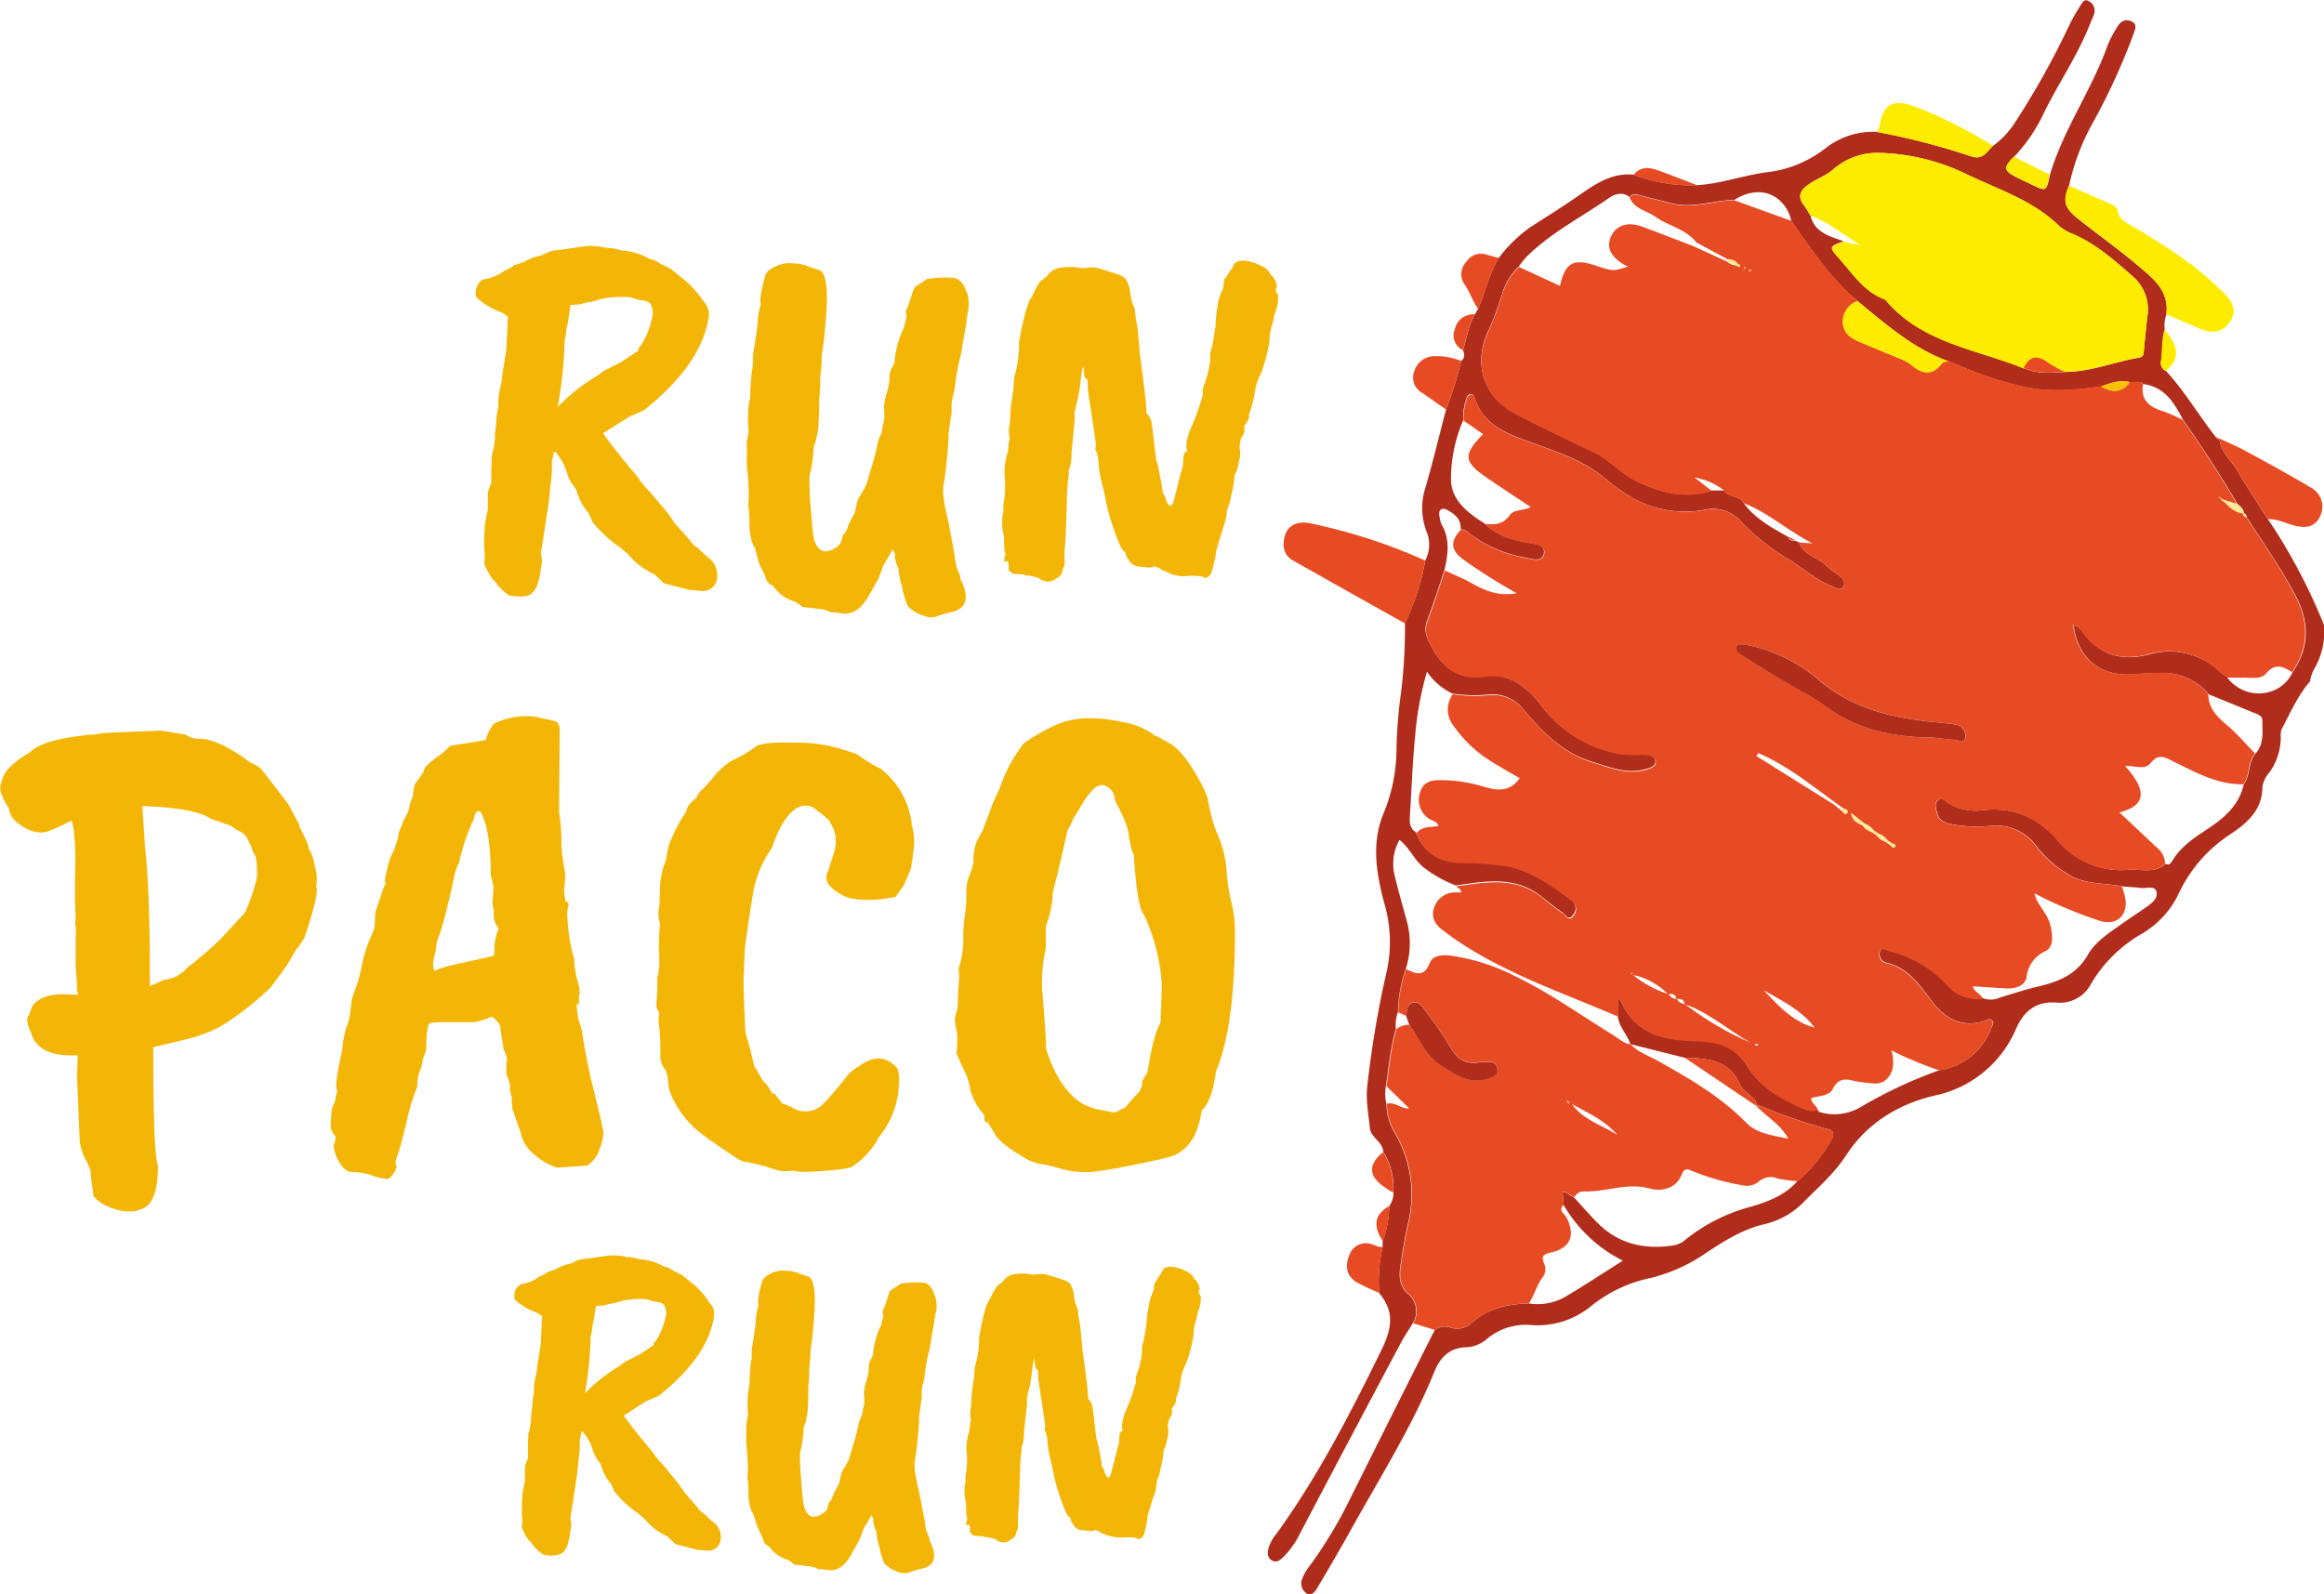<svg xmlns="http://www.w3.org/2000/svg" viewBox="0 0 410.36 281.58"><defs><style>.cls-1{fill:#f4b606;}.cls-2{fill:#b12d1b;}.cls-3{fill:#e74b24;}.cls-4{fill:#feec00;}.cls-5{fill:#f7c103;}.cls-6{fill:#fee996;}</style></defs><title>logo</title><g id="Capa_2" data-name="Capa 2"><g id="Capa_1-2" data-name="Capa 1"><path class="cls-1" d="M27.06,184.93q0,19.19.84,20.87,0,6-2.28,7.43-2.52,1.44-6.23,0a7,7,0,0,1-2.88-2L16,207.36c.16-.17-.08-.92-.72-2.28a9.58,9.58,0,0,1-1.2-3.48l-.48-11.39.12-3.84q-7.08.36-8.27-4.07-1.08-2.28-.36-3l.6-1.56q1.42-2.16,5.63-2.16l2.52.12a3.19,3.19,0,0,1-.24-1.68l-.24-3.36v-5.39a8.33,8.33,0,0,0-.12-2.4l.12-.72-.12-3v-3.47q.24-8.28-.6-10.79a34.92,34.92,0,0,1-4.08,1.91Q6,147.64,3,145.24a3.89,3.89,0,0,1-1.44-2.51,11.65,11.65,0,0,1-1.44-2.88,3.09,3.09,0,0,1,.24-2q.36-2.28,4.92-5,2-2,8.63-2.87a10.54,10.54,0,0,0,1.56-.24h1.08a21.48,21.48,0,0,1,3.11-.36l8.64-.36,4.55.72a3.28,3.28,0,0,0,2.28.72q3.48,0,9.23,4.31a4.4,4.4,0,0,1,2.28,1.68L51,142.13c1,2,1.68,3.2,1.92,3.59-.16,0-.08.29.24.84q1.56,3,1.32,3.36.6.48,1.14,3.12a7.63,7.63,0,0,1,.18,3.6c.48.48-.21,3.43-2,8.87a15.86,15.86,0,0,1-1.56,2.28l-1.68,2.87-2.76,3.72a56.08,56.08,0,0,1-7.07,5.76,20.2,20.2,0,0,1-5.28,2.64,3.61,3.61,0,0,1-.6.23Q32.33,183.73,27.06,184.93Zm1.8-11.87a6.15,6.15,0,0,0,4.19-2.16A72.58,72.58,0,0,0,38.81,166l4.08-4.44q.36-.12,1.26-2.58a29,29,0,0,0,1.25-4.25c0-2.4-.2-3.72-.59-4a24.36,24.36,0,0,0-1.32-3l-.6-.6a12,12,0,0,1-2.16-1.32l-3.48-1.19q-2.4-1.68-9.83-2.16l-2.28-.12.48,7.43q.72,6.24.84,18.83v5.51A17.84,17.84,0,0,0,28.86,173.06Z"/><path class="cls-1" d="M99.6,157.36l.24,1.79a.67.67,0,0,1,.48,1,5.24,5.24,0,0,0-.12,2,32.06,32.06,0,0,0,1.2,7.32,16,16,0,0,0,.54,3.65,8.06,8.06,0,0,1,.42,2.34,2,2,0,0,0-.12,1v1.2q-.72-1.56-.12,2.4a10.56,10.56,0,0,1,.78,3c.2,1.37.66,3.76,1.37,7.2q2.28,9,2.28,9.89a9.72,9.72,0,0,1-.72,2.88,5.13,5.13,0,0,1-2.16,2.82l-5.39.36a12.42,12.42,0,0,1-4.44-2.76,6.51,6.51,0,0,1-1.91-3.48l-1.44-4.08a14.12,14.12,0,0,1-.12-2.15,6,6,0,0,1-.36-1.56q.24-.6-.6-2.4v-2.16q.36-.6-.48-2.28l-.6-3.83q.24-.48-1.44-2a12,12,0,0,1-3.12,1H79.93c-1.52,0-2.8,0-3.83.12-.56,0-.84,1.6-.84,4.79q-.12.36-.6,1.68a6.48,6.48,0,0,1-.48,1.92,6.74,6.74,0,0,0-.48,2.22,2.4,2.4,0,0,1-.24,1.26,34.32,34.32,0,0,0-1.68,5.69q-1.08,4.5-1.62,5.94T70,205.8q.12.36-.36,1.2a3.25,3.25,0,0,1-1.08,1.19,8,8,0,0,1-2.87-.6A10.37,10.37,0,0,0,62,207c-1-.17-2-1.2-2.76-3.12q-.24-.84-.36-1.44a4.76,4.76,0,0,0,.36-1.8,2.64,2.64,0,0,1-.84-2.28l.12-1.68a3.75,3.75,0,0,1,.6-2,7,7,0,0,1,.48-2q-.72-.48.84-7.32a17.05,17.05,0,0,1,1.08-4.91A16.85,16.85,0,0,0,62,177.5a6.81,6.81,0,0,1,.24-1.38,6.23,6.23,0,0,0,.24-.78,23.72,23.72,0,0,0,1.44-5,25.81,25.81,0,0,1,1.92-5.69,5.17,5.17,0,0,0,.36-2.16,5.91,5.91,0,0,1,.36-2.28,17.15,17.15,0,0,0,.65-1.92,12.71,12.71,0,0,1,.9-2.27q-.36-.36.24-2.4a11,11,0,0,1,1-3.06,14.75,14.75,0,0,0,1-3,2.37,2.37,0,0,1,.24-1,5.33,5.33,0,0,0,.42-1,8.73,8.73,0,0,1,.72-1.55,3.81,3.81,0,0,0,.54-1.44,8.59,8.59,0,0,1,.66-2,8.59,8.59,0,0,1,.36-2.16,18.3,18.3,0,0,0,1.56-2.28q0-.72,2.1-2.28a17.93,17.93,0,0,0,2.58-2.15l6.23-1a7.76,7.76,0,0,1,1.44-2.88,12.53,12.53,0,0,1,7.55-1.2,2.7,2.7,0,0,1,.54.12q.42.12,1.08.24t1.56.36q.9.24.9,1.68l-.12,14.27a35.58,35.58,0,0,1,.42,5,30.29,30.29,0,0,0,.66,5.82A22.6,22.6,0,0,1,99.6,157.36Zm-12.47-.84-.48-2q0-8-1.8-11.15a.92.92,0,0,0-.36-.12q-.6,0-.84,1.44A37.53,37.53,0,0,0,81,152.56q-.48.48-1.08,3.6-1.79,8-2.75,10l-.24,1.8c-.56,1.84-.6,3-.12,3.59,0-.31,1.68-.84,5-1.55s5.12-1.12,5.28-1.2.22-.48.18-1.2a10.64,10.64,0,0,1,.66-3.36q.24-.12-.3-.9a3.89,3.89,0,0,1-.42-2.46,6.75,6.75,0,0,1-.24-2C87.09,157.92,87.13,157.16,87.13,156.52Z"/><path class="cls-1" d="M133.65,131.7q1.68-.72,6.95-.54a26.73,26.73,0,0,1,7.56,1l3,.95q3.71,2.52,4.19,2.52A14.39,14.39,0,0,1,161,145.72a10,10,0,0,1,.24,4.8,21.07,21.07,0,0,1-.48,3.12l-1.2,2.76-1.44,2q-.72.12-.84.12a19.07,19.07,0,0,1-6.83.18,7.81,7.81,0,0,1-4.2-2.57,3,3,0,0,1-.36-1.32,4.28,4.28,0,0,1,.36-1.08l.6-1.92q1.56-3.84-.24-6.47c0-.25-.4-.68-1.2-1.32s-1.42-1.12-1.86-1.44a3.07,3.07,0,0,0-2.34-.12q-2.87,1.2-4.91,7.31a19.06,19.06,0,0,0-3.36,8.15q-1.44,9-1.44,10.2l-.12,2.63v1.08c-.16.17-.08,3.64.24,10.44a15.05,15.05,0,0,0,.48,1.67q.36,1.32,1.08,4.32l1.56,2.64a6.09,6.09,0,0,1,1.56,2.16q.6,0,1,.84c.56.56.8.88.72.95a9.33,9.33,0,0,1,1.8.72,4.38,4.38,0,0,0,5.63-.72c.56-.55,1.26-1.33,2.1-2.33s1.48-1.8,1.92-2.4a6.83,6.83,0,0,1,2.1-1.74q3.94-3,6.83.24.6,1,.18,4.62a15.79,15.79,0,0,1-3.42,7.61,9.39,9.39,0,0,1-1.56,2.34,12.66,12.66,0,0,1-2.75,2.58c-.17.55-3.2,1-9.12,1.2a16.75,16.75,0,0,1-1.91-.24,6.53,6.53,0,0,1-3.54-.36,20.29,20.29,0,0,0-2.46-.72l-1.56-.36a3.6,3.6,0,0,1-1.92-.6c-.64-.4-1.7-1.1-3.17-2.1s-2.62-1.82-3.42-2.46a16.81,16.81,0,0,1-5.16-6.59,5.68,5.68,0,0,1-.6-2.34,6.35,6.35,0,0,0-.48-2.22,4.11,4.11,0,0,1-.9-3.12,37.91,37.91,0,0,0-.3-5.27,5.51,5.51,0,0,1,.13-1.68,2.58,2.58,0,0,1-.49-2.1c.08-1,.13-2.38.13-4.14a13.69,13.69,0,0,0,.29-4.25,38.83,38.83,0,0,1,.18-5.34,5.48,5.48,0,0,1-.11-3.12l.11-3.59a14.47,14.47,0,0,1,1.08-4.56,21.5,21.5,0,0,1,.48-2.58,29.33,29.33,0,0,1,3.12-6q0-1,1.8-2.4,0-.48,1-1.44t2.16-2.4a10.7,10.7,0,0,1,3.71-3A22.42,22.42,0,0,0,133.65,131.7Z"/><path class="cls-1" d="M182.87,129.9a32.93,32.93,0,0,1,4.26-2.16q5-1.92,13.06.24a12.82,12.82,0,0,1,3.84,2,1.17,1.17,0,0,1,.6.24q1.32.72,1.8,1c1.36.72,2.82,2.35,4.38,4.91s2.4,4.34,2.52,5.34a31.39,31.39,0,0,0,1.37,5.21,20.45,20.45,0,0,1,1.86,6.66,32,32,0,0,0,.84,5.87,21.2,21.2,0,0,1,.66,5.46q0,16.67-3.36,24.58-.72,5.4-2.51,6.83-.84,6-4.56,7.8-.36.36-4.92,1.32c-4.63,1-7.85,1.53-9.65,1.74a15.66,15.66,0,0,1-5.75-.54,28.13,28.13,0,0,0-3.9-.9,8.52,8.52,0,0,1-2.88-1.26c-2.8-1.68-4.43-3-4.91-4.08l-1.2-1.92c-.8.13-.6-1.32-.6-1.32a10.86,10.86,0,0,1-2.52-4.55,10.33,10.33,0,0,0-1.2-3.6q-.72-1.56-1.2-2.76a24.88,24.88,0,0,0,.12-3l-.12-1.19a4.71,4.71,0,0,1,.12-3.48,13.7,13.7,0,0,0,.12-1.92q0-1.08.24-3.84l-.12-1.56a15.6,15.6,0,0,0,.84-4.85,21.84,21.84,0,0,1,.24-4.26,26.94,26.94,0,0,0,.3-4.26,6.88,6.88,0,0,1,.42-2.75q.48-1.26.6-1.62a2.75,2.75,0,0,1,.24-.84,8.56,8.56,0,0,1,1.56-5.64c1-2.63,1.6-4.15,1.68-4.55l1.56-3.48a24.59,24.59,0,0,1,3.59-6.83Q180.41,131.34,182.87,129.9ZM184,174.5c.48,5.76.72,9.35.72,10.79q2.16,6.72,6,9.36a10.92,10.92,0,0,0,2.76,1.19l3.12.6a1.63,1.63,0,0,0,1.2-.48,2.28,2.28,0,0,0,1.2-.72,17.88,17.88,0,0,1,1.68-1.91c.55-.56.75-.84.59-.84a1.84,1.84,0,0,0,.36-1.56,9.36,9.36,0,0,0,1-1.68c.72-4.48,1.48-7.35,2.28-8.63q.24-6.12.24-6.72A34.53,34.53,0,0,0,202,161.55c-.8-.8-1.39-4.31-1.8-10.55a11.36,11.36,0,0,1-.83-3.18,10.34,10.34,0,0,0-.9-3.17,24.6,24.6,0,0,0-1.14-2.4,5.26,5.26,0,0,1-.48-1,2.66,2.66,0,0,0-1.8-2.52q-1.8-.72-4.56,4.32l-1,1.56a8.43,8.43,0,0,1-1,2c0,.16-.35,1.66-1,4.5s-1.14,4.74-1.38,5.7a4.89,4.89,0,0,0-.24,1.91,23.16,23.16,0,0,1-1.2,4.92v2.76a8.67,8.67,0,0,1-.3,2.46A30.68,30.68,0,0,0,184,174.5Z"/><path class="cls-1" d="M117.9,271.37a11.5,11.5,0,0,1-3.36-2.32,13.24,13.24,0,0,0-2.08-1.93,18.42,18.42,0,0,1-4-3.76,13.56,13.56,0,0,0-.56-1.28,8.56,8.56,0,0,1-1.84-3.52,1.51,1.51,0,0,1-.24-.32l-.52-.76a7,7,0,0,1-.76-1.8,9,9,0,0,0-1.61-2.8h-.31a5.27,5.27,0,0,1-.25,1.36v1.6l-.48,4.64-1.19,7.76a3.67,3.67,0,0,1,0,2.17,9,9,0,0,1-.41,2.08,3,3,0,0,1-1.2,1.92,5.4,5.4,0,0,1-3.12.16,7.14,7.14,0,0,1-2.24-2.24c-.37-.16-.91-1-1.6-2.56a7.8,7.8,0,0,0,.08-1.81,4.55,4.55,0,0,1-.08-.92,2.1,2.1,0,0,1,.08-.72c-.11.11-.11-.42,0-1.6v-.56a25.17,25.17,0,0,1,.48-2.56c0-1.12,0-1.9,0-2.36a4.49,4.49,0,0,1,.52-1.64v-2.16l.08-2.16a10.64,10.64,0,0,0,.48-3.36A15.61,15.61,0,0,0,94,248a12.56,12.56,0,0,1,.28-2,11.25,11.25,0,0,1,.24-2.68,11.85,11.85,0,0,0,.28-1.28q0-.36.12-1.17l.56-3.44.24-5-1-.64a11.11,11.11,0,0,1-3.6-2.08c-.27-.16-.36-.57-.28-1.24A2.25,2.25,0,0,1,92,226.79a7.09,7.09,0,0,0,3.28-1.36,5.15,5.15,0,0,0,1.44-.8l1.44-.48a8.75,8.75,0,0,1,2-.88,3.39,3.39,0,0,0,1.28-.44,4.89,4.89,0,0,1,1.85-.52c.53-.06,1.61-.2,3.24-.44a9.89,9.89,0,0,1,4.12.12,7,7,0,0,1,2.24.4,9.41,9.41,0,0,1,4.32,1.28,3.27,3.27,0,0,1,1.6.72l1.52.72,2,1.6a14.63,14.63,0,0,1,3,3.44,2.71,2.71,0,0,1,.72,2.48q-1.11,7-9.68,13.85l-2.32,1L110.14,250c1.33,1.87,3.07,4.05,5.2,6.56a11.28,11.28,0,0,0,1.84,2.24l2.72,3.36,1,1.44L123,266a4,4,0,0,0,1.36,1.36l1.36,1.28a3.32,3.32,0,0,1,1.52,3.29,2.14,2.14,0,0,1-2.24,1.92l-1.92-.16-3.84-1ZM104.3,236a64.6,64.6,0,0,1-1,10c.32-.27.8-.72,1.44-1.36a30.36,30.36,0,0,1,4.48-3.29l1.2-.88,2.4-1.2,2.64-1.76c-.11-.1,0-.37.4-.8a12.7,12.7,0,0,0,1.76-4.64,3.08,3.08,0,0,0-.32-1.56c-.21-.35-.88-.57-2-.68a4.6,4.6,0,0,0-1.52-.4,15,15,0,0,0-4.36.4,5.16,5.16,0,0,1-1.64.4l-1.2.32-1.36.08-.32,2.16c0,.05-.11.59-.32,1.6A7.61,7.61,0,0,1,104.3,236Z"/><path class="cls-1" d="M133,267.36a3.35,3.35,0,0,1-.6-1.52,8.16,8.16,0,0,1-.24-2.24,16.54,16.54,0,0,0-.2-2.72,11.47,11.47,0,0,0,.08-1.8,29.35,29.35,0,0,0-.16-3,15.72,15.72,0,0,1-.12-2.4,18.1,18.1,0,0,0,0-2q.09-.56.33-1.92a10.11,10.11,0,0,1-.08-2,12.33,12.33,0,0,1,.32-3.16,32.35,32.35,0,0,1,.4-4.89v-1.36c.37-2.29.61-3.92.72-4.88a9.89,9.89,0,0,1,.48-2.88c-.22-.69,0-2.19.72-4.48.21-.53.93-1,2.16-1.52l-.08.08a3.79,3.79,0,0,1,2-.24,6.42,6.42,0,0,1,2,.32,16.45,16.45,0,0,0,1.88.64q1.85.48,1,8.88a38.38,38.38,0,0,1-.48,4,23.39,23.39,0,0,1-.24,3.29V243l-.16,2c0,.48,0,.93,0,1.36s0,1.08-.08,2a9.47,9.47,0,0,1-.24,2,4.83,4.83,0,0,0-.2,1,2.51,2.51,0,0,0-.32,1.36,23.59,23.59,0,0,1-.48,3.28q-.4.72.32,8.4c.1,1.6.48,2.66,1.12,3.16s1.52.36,2.64-.44a3.4,3.4,0,0,0,.56-.64l.32-1.2c.21,0,.51-.53.88-1.6l.88-1.6.24-1a4.1,4.1,0,0,1,.68-1.8,15.72,15.72,0,0,0,.84-1.56l1.2-4,.48-2a5.16,5.16,0,0,1,.64-1.76,14.25,14.25,0,0,1,.4-2.08,18.16,18.16,0,0,0-.08-2.16q.09,0,.12-.48a8,8,0,0,1,.4-1.56,8.62,8.62,0,0,0,.36-2.69,6.81,6.81,0,0,1,.72-1.6,14.78,14.78,0,0,1,1.52-5.52c-.05.06-.05,0,0-.16a4,4,0,0,0,.12-.52c0-.13.07-.28.12-.44a1.34,1.34,0,0,0,.08-.48,1.4,1.4,0,0,1,.08-1.2,10.56,10.56,0,0,0,.56-1.52c.16-.53.35-1.07.56-1.6l1.93-1.28a6.72,6.72,0,0,0,1.08-.12,17.52,17.52,0,0,1,3.16,0,2.71,2.71,0,0,1,1.52,1.76,5.2,5.2,0,0,1,.24,4c0,.38-.22,1.68-.64,3.92a16.19,16.19,0,0,1-.48,2.64,35.4,35.4,0,0,0-.68,3.73,10,10,0,0,1-.44,2.2,7.08,7.08,0,0,0-.08,1.84l-.48,3.44q0,1.28-.24,3.84c-.16,1.71-.34,3-.52,4s.06,2.79.76,5.56l1,5.2a6.89,6.89,0,0,0,.8,2.89v.4q2.24,4.39-1.52,5.12a15.06,15.06,0,0,0-2.24.68,3,3,0,0,1-1.72-.16,5.6,5.6,0,0,1-2.45-1.48,12.91,12.91,0,0,1-.88-2.88,13.59,13.59,0,0,1-.56-2.8,5.37,5.37,0,0,1-.56-1.85c.11-.21,0-.56-.32-1a11.85,11.85,0,0,1-.8,1.45,7,7,0,0,0-.68,1.24c-.08.24-.28.78-.6,1.64l-1.44,2.56q-1.68,3.12-4.16,2.8a6.58,6.58,0,0,0-1.6-.16,5,5,0,0,0-2.24-.56,3.88,3.88,0,0,0-.8-.12l-1.28-.12a5,5,0,0,0-1.2-.88,6,6,0,0,1-3.28-2.4,1.49,1.49,0,0,1-1-1.12c-.11-.32-.46-1.07-1-2.24Z"/><path class="cls-1" d="M172.88,236.31q1-6,2-7a2.6,2.6,0,0,1,.24-.56,11.08,11.08,0,0,1,1-1.68,7.58,7.58,0,0,0,1-.8,3,3,0,0,1,1.68-1.2,11.71,11.71,0,0,1,2.72-.12,3.83,3.83,0,0,0,1.44.12,4.49,4.49,0,0,1,1.76,0q.48.16,1.17.36c.45.13,1,.31,1.64.52a4,4,0,0,1,1.36.68,5.1,5.1,0,0,1,.76,2.28,6.74,6.74,0,0,0,.68,2.32,14.44,14.44,0,0,0,.24,2,6.94,6.94,0,0,1,.16.88c.1,1,.24,2.43.4,4.24q1,7.05,1,8.65a2.59,2.59,0,0,1,.8,1.6c.16,1.17.37,3,.64,5.36a14.94,14.94,0,0,1,.56,2.36,22.93,22.93,0,0,1,.48,2.84c.21.11.37.46.48,1,.43.91.77,1,1,.32s.67-2.61,1.52-5.76c0-1.28.13-1.92.4-1.92s.19-.32.08-1a9.71,9.71,0,0,1,.8-2.88,35.17,35.17,0,0,0,1.68-4.8,3.16,3.16,0,0,1,.08-1.21,15.67,15.67,0,0,0,1-4.08,4.23,4.23,0,0,1,.16-1.64,4.31,4.31,0,0,0,.24-1l.4-2.48a17.25,17.25,0,0,1,.4-3.08,8,8,0,0,1,.8-2.6,6.86,6.86,0,0,0,.16-1.36,7.07,7.07,0,0,0,.68-1,8.47,8.47,0,0,1,.6-.88c.27-1.17,1.47-1.39,3.6-.64a10.26,10.26,0,0,1,1.52.8,2.35,2.35,0,0,1,.64.88,2.72,2.72,0,0,1,1,2c-.16-.16-.21,0-.16.4a1.17,1.17,0,0,0,.09.4c.21,0,.29.33.24,1a5.52,5.52,0,0,1-.28,1.48,6.73,6.73,0,0,0-.37,1.28,7.75,7.75,0,0,1-.32,1.24,7.67,7.67,0,0,0-.31,2.16,23.62,23.62,0,0,1-1.37,5.16,8.47,8.47,0,0,0-.92,3,14,14,0,0,1-.84,3.12c.16.32-.08.9-.72,1.76a1.58,1.58,0,0,1-.16,1.32,2.39,2.39,0,0,0-.44,1.24,2,2,0,0,0,0,1,4,4,0,0,1-.16,1.6,9.54,9.54,0,0,1-.44,1.76q-.24.16-.24.72a17.14,17.14,0,0,1-.48,2.68,10,10,0,0,1-.72,2.44,6.79,6.79,0,0,1-.56,2.68c-.48,1.52-.8,2.58-1,3.16A22.08,22.08,0,0,1,202,271a1.36,1.36,0,0,1-1,.84c0-.16-.36-.27-1.08-.32a10.27,10.27,0,0,0-1.6,0,5.18,5.18,0,0,1-1,0c-.35-.06-.71-.12-1.08-.2a8.79,8.79,0,0,1-1-.28l-.72-.28c-.19-.08-.26-.15-.2-.2l-1-.4c0,.26-.72.29-2.16.08a1.9,1.9,0,0,1-1.68-1.05,1.85,1.85,0,0,1-.48-1.2c-.32.11-.83-.81-1.52-2.76a34.32,34.32,0,0,1-1.41-4.8c-.24-1.25-.45-2.2-.63-2.84a16.88,16.88,0,0,1-.48-2.88,4.92,4.92,0,0,0-.53-2.24,1.64,1.64,0,0,0,.08-1q-.07-.65-1.2-8.08a5.24,5.24,0,0,0-.08-1.53c-.32,0-.48-.31-.48-1l-.08-1a8.19,8.19,0,0,0-.4,2,22.58,22.58,0,0,1-.64,3.73c-.32,1.25-.4,1.9-.24,2L180.8,253a6.78,6.78,0,0,1-.48,2.8c.06,0,.08,0,.08.08a7.25,7.25,0,0,1-.12,1.12c-.08.48-.14,1.83-.2,4s-.13,4.12-.24,5.72a20,20,0,0,0-.08,2.77,1.68,1.68,0,0,1-.32,1.08,1.44,1.44,0,0,1-.88,1.28,2,2,0,0,1-2.72,0,8.51,8.51,0,0,0-1.72-.4,1.58,1.58,0,0,1-.68-.16c-.32,0-.75,0-1.28-.08,0,.1-.24,0-.72-.4-.11,0-.16-.26-.16-.76s-.09-.76-.28-.76a.34.34,0,0,0-.36.24v-.89q.31-.32,0-1l-.08-2.32a5.35,5.35,0,0,1-.24-1.92,3.52,3.52,0,0,1,.16-1.52v-1.2a14.72,14.72,0,0,0,.24-3.76,9.85,9.85,0,0,1,.48-4.32,8.16,8.16,0,0,1,.24-1.92,4.55,4.55,0,0,1,0-2.16l.16-2.56.4-2.72a16.4,16.4,0,0,1,.16-1.93A17.17,17.17,0,0,0,172.88,236.31Z"/><path class="cls-2" d="M348.12,27.63c2.07.67,2.71-.9,3.8-1.88a15,15,0,0,0,3.85-4.08,144.09,144.09,0,0,0,9.51-17,32.85,32.85,0,0,1,1.94-3.48c.34-.52.73-1.51,1.57-1a1.87,1.87,0,0,1,1,2.2c-.19.59-.47,1.16-.7,1.74-2.14,5.51-5.5,10.39-8.11,15.65a29,29,0,0,1-5.37,7.94c-1.85,1.88-1.8,2.44.36,3.54.9.46,1.82.88,2.74,1.33,2.63,1.26,2.63,1.26,3.26-1.71,2.35-8,7.33-14.91,10.14-22.76a18.81,18.81,0,0,1,1.73-3.33c.57-1,1.41-1.56,2.56-1s.52,1.62.24,2.44a113,113,0,0,1-7.18,15.61,39.7,39.7,0,0,0-4.12,11c-1.11,2.67-.83,3.9,1.64,5.84,4.18,3.3,8.53,6.37,12.51,9.94,2.16,1.94,3.43,4,3.05,6.92a5.52,5.52,0,0,0-.29,2.73c-.58,1.8-.35,3.71-.65,5.55a1.53,1.53,0,0,0,.9,1.73c3.28,3.58,5.74,7.79,8.72,11.59a.48.48,0,0,0,.63.36l.05,0c.24,2.39,2.16,3.85,3.26,5.76,1.67,2.9,3.55,5.68,5.35,8.5a100.56,100.56,0,0,1,9.84,18.6,13,13,0,0,1-1.85,8,8.32,8.32,0,0,0-.63,2c-2.17,2.52-3.47,5.56-5,8.45a3.16,3.16,0,0,0-.14,1.39,10.65,10.65,0,0,1-2,6.2,5.23,5.23,0,0,0-1.24,2.49c0,4.11-2.57,6.37-5.63,8.42a25.34,25.34,0,0,0-9.09,10.36,16.36,16.36,0,0,1-6.53,7.21,24.53,24.53,0,0,0-9,8.85,6.18,6.18,0,0,1-6.1,3.33c-3.62-.28-5.75,1.5-7.15,4.6a20,20,0,0,1-14.14,11.77C335.3,194.9,329.66,198.36,326,204c-2.07,3.18-4.79,5.55-7.37,8.14a14.11,14.11,0,0,1-6.84,4c-3.89.86-7.12,2.89-10.35,5a29.52,29.52,0,0,1-10,4.56A24.72,24.72,0,0,0,281,230.62,14.85,14.85,0,0,1,270.24,234a10.74,10.74,0,0,0-7.5,2.3,6.15,6.15,0,0,1-3.6,1.63c-3,0-4.78,1.63-5.85,4.29-3.8,9.37-9.14,17.93-14.06,26.71-2.11,3.78-4.26,7.54-6.48,11.25-.39.66-1,1.76-1.95,1.29a2.15,2.15,0,0,1-.84-2.72,9.22,9.22,0,0,1,1.3-2.22,77.23,77.23,0,0,0,6.86-11.29q7.57-15.19,15.22-30.36a2.89,2.89,0,0,1,2.68-.46,3.73,3.73,0,0,0,3.93-.87c2.88-2.53,6.31-3.26,10-3.36a9.83,9.83,0,0,0,6.37-1.13c3.36-2,6.62-4.14,10.23-6.42a25.21,25.21,0,0,1-10.46-9.84l-.17-2.24h0c.85-.12,1.29.7,2,.89,1.38,1.5,2.71,3.05,4.14,4.49,3.74,3.78,8.33,4.78,13.45,4a4.19,4.19,0,0,0,2.09-1,31,31,0,0,1,11.47-5.8c3.08-.93,6.09-2,8.31-4.56a25.94,25.94,0,0,0,5.93-7.21c.5-.79.61-1.65-.39-1.91a96.25,96.25,0,0,1-12.38-4.27c-.11-.05-.29.08-.44.12v0c.2-1-.62-1.35-1.14-1.9s-1.42-1.13-1.74-1.87c-1.9-4.45-5.8-4.63-9.76-4.74l-9.57-2.4,0,0c-.56-1.75-2.08-3.07-2.22-5v-3.05c.27.17.46.22.51.32,2.51,6.07,7.86,7,13.42,7.09,3.81.1,6.86,1.08,8.94,4.53s5.55,5.5,9.18,7.13c1,.42,2,1,3.15.36l0,.08c-.05.41.17.54.52.56a9.09,9.09,0,0,0,7.31-1A80.89,80.89,0,0,1,342.45,189a11.57,11.57,0,0,0,9.18-7.5c.17-.41.56-.86.14-1.29s-.73-.1-1.1,0c-4,1.41-7-.15-9.45-3.26C339,174.05,337,170.88,333,170a1.58,1.58,0,0,1-1-2.08c.27-.74,1.11-.1,1.67,0a20.56,20.56,0,0,1,10.2,6,6.75,6.75,0,0,0,6.24,2.35,3.8,3.8,0,0,0,3-.1c2.33-.69,4.64-1.46,7-2,3.5-.86,6.57-2.09,8.53-5.52,1.31-2.31,3.68-3.83,5.86-5.38,1.4-1,2.85-1.94,4.27-2.92,1-.72,2.35-1.6,2-2.91-.3-1.1-1.79-.49-2.75-.62s-2.18-.18-3.27-.27c-3.18-.7-6.6-.27-9.54-2.14a20.23,20.23,0,0,1-5.47-4.78,8.77,8.77,0,0,0-8.54-3.75,23.57,23.57,0,0,1-6.33-.28c-1.16-.19-2.35-.5-2.75-1.87-.23-.82-.63-1.79.11-2.42s1.27.26,1.87.57a9.46,9.46,0,0,0,5.64,1.25c5.55-.73,9.93,1,13.73,5.41a14.49,14.49,0,0,0,12.43,5.06c2.17-.18,4.59.77,6.49-1.07.74.42,1-.26,1.27-.64,1.53-2.49,3.88-4,6.25-5.56,2.88-1.92,5.49-4.18,6.28-7.83,1.23-1.61.72-3.88,2.09-5.43,1.51-1.71,1.2-3.79,1.19-5.81,0-.81-.59-1-1.19-1.26l-8.25-3.37a10.46,10.46,0,0,0-8.51-3.78c-1.81,0-3.62.17-5.43.26-5.43.25-9.3-3.13-9.95-8.69a2.62,2.62,0,0,1,1.65,1.26c3,4.08,6.89,5.1,11.61,3.92a12.85,12.85,0,0,1,12.81,3.24,4.63,4.63,0,0,0,.8.49l.35.38-.05,0c3.16,4.06,9.42,3.52,11.5-1,3-4.37,3-8.82.57-13.45-2.54-4.85-5.7-9.31-8.65-13.89-.07-.32-.13-.63-.52-.69h0c0-.84-.64-1.2-1.13-1.69-3-5.07-6.19-10-9.62-14.85-1.54-3-3.2-5.78-6.95-6.3l0,.06-.35-.39-2,0c-1.83-.48-3.5.15-5.17.78-4.35.58-8.69,1-13.08.15a58,58,0,0,1-7.68-2.19c-2.07-.71-4.07-1.6-6.1-2.4C337.85,61.59,333,57.26,328,53.19c-4.74-4-8.18-9.13-11.7-14.16-.89-4.05-5-6.9-10.07-3.72-3.71.06-7.35,1.56-11.13.58-1.65-.44-3.32-.84-5-1.27-.81-.21-1.63-.67-2.38.16-1.3-1-2.66-.48-3.7.24-4.94,3.45-10.4,6.19-14.68,10.55a15.28,15.28,0,0,0-1.14,1.48,11,11,0,0,0-3.06,5.2,56.35,56.35,0,0,1-2.53,6.59c-2.49,5.79-.48,11.43,5.18,14.31q6.72,3.42,13.53,6.63c2.88,1.35,4.92,3.9,7.79,5.24,4.22,2,8.53,3.09,13.16,1.59l2.18,0c.77,1.32,2.71.84,3.44,2.22,2,2.78,5,4.38,7.89,6,.17.62.63.71,1.17.65l.74.3c.76,2.26,3.17,2.6,4.66,4,.79.76,1.74,1.34,2.57,2,.57.48,1,1.15.53,1.87s-1.18.23-1.71,0c-3-1.14-5.33-3.29-8-4.93a38.24,38.24,0,0,1-8.29-6.59,6.57,6.57,0,0,0-6.61-2.07A19,19,0,0,1,288.37,88a38.14,38.14,0,0,1-5.72-4.13c-4.48-3.39-9.91-4.72-15-6.76-3.22-1.29-5.86-3-7.08-6.39-.16-.47-.27-1.21-1-1.11-.51.07-.59.68-.73,1.11a9.19,9.19,0,0,0-.47,3.49,26.35,26.35,0,0,0-2.16,10.62c.11,3.54,3,5.79,5.9,7.59,2.09,2.11,4.78,2.89,7.57,3.4,1.3.24,3.24.26,2.92,1.93s-2.25.9-3.42.69a22.52,22.52,0,0,1-9.63-4.17,2.73,2.73,0,0,0-1.65-.81c.15-1.76-1.06-2.69-2.32-3.38-1-.55-1.68-.09-1.39,1.18a5,5,0,0,0,.36,1.37c1.52,2.58,1.14,5.27.52,8-1,3-2,6.11-3.12,9.13-.66,1.8.14,3.17.94,4.64,2,3.64,4.76,5.65,9.16,5s7.68,2,10.15,5.24a21.78,21.78,0,0,0,14.13,8.49,22.92,22.92,0,0,0,3.51.08c1,0,2.37.07,2.46,1.23.07,1-1.3,1.28-2.15,1.49-3.15.75-6-.49-8.94-1.38C276,133,272.38,129.3,269,125.29a6.9,6.9,0,0,0-6-2.65,25.28,25.28,0,0,1-6.56-.16,11.11,11.11,0,0,1-4.47-3.87,57.94,57.94,0,0,0-2.12,11.7c-.45,4.59-.6,9.21-.9,13.81-.08,1.14,0,2.2,1.08,2.87,1.33,3.47,3.91,5.11,7.56,5.28a51.56,51.56,0,0,1,8.64.64c4.28.93,7.85,3.47,11.28,6.1a1.73,1.73,0,0,1,.25,2.55c-.82,1.18-1.34-.05-1.86-.4-1.29-.89-2.52-1.87-3.74-2.84-4.64-3.71-9.89-2.69-15.1-1.95a22,22,0,0,1-5.73-3.22c-1.65-1.34-2.43-3.44-4.22-4.82a8.66,8.66,0,0,0-.74,6.7c.57,2.45,1.29,4.86,1.94,7.29a14.86,14.86,0,0,1-.09,8.83,24.26,24.26,0,0,0-1.38,7.64,6,6,0,0,0-.35,2.94c-1,3.29-1.26,6.72-1.78,10.11a7.72,7.72,0,0,0,.1,3.1,10.47,10.47,0,0,0,1.46,5.14,21.46,21.46,0,0,1,2.29,16.2c-.55,2.43-.93,4.9-1.3,7.37-.26,1.74-.16,3.44,1.26,4.79a4,4,0,0,1,.94,5.26c-.7,1.14-1.46,2.24-2.08,3.42q-9,16.88-17.87,33.78a15.33,15.33,0,0,1-3,4.18c-.53.5-1.11.93-1.89.52s-.84-1.23-.69-2a6.93,6.93,0,0,1,1.43-2.69c7.31-10.11,13-21.14,18.48-32.31,1.89-3.83,2.52-6.88-.31-10.22a27,27,0,0,1,.6-8.17c0-.33,0-.66,0-1A18.27,18.27,0,0,0,245.3,213a3.84,3.84,0,0,0,.74-2.43,12.08,12.08,0,0,0-1.78-7.15c-.11-1.79-2.21-2.5-2.38-4.21-.24-2.5-.75-5.06-.44-7.5a176.68,176.68,0,0,1,3.26-19.48,24.23,24.23,0,0,0-.26-12.68c-1.41-5.25-2.35-10.7-.1-16a30.05,30.05,0,0,0,2.25-11.47,81.7,81.7,0,0,1,.78-9.63,93.66,93.66,0,0,0,.71-12.42A42.29,42.29,0,0,0,251.66,99a6.09,6.09,0,0,0,.2-5.22,11.6,11.6,0,0,1-.11-7.84c1.29-4.52,2.4-9.09,3.59-13.64A65.91,65.91,0,0,0,258,63.74c.71-.53.58-1.21.33-1.9.68-2.11.94-4.36,2.09-6.32l.58-1c1.28-3,1.91-6.23,3.66-9a25.52,25.52,0,0,1,5.54-5.39c2.9-1.86,5.83-3.7,8.66-5.67s5.81-4,9.63-3.61a28.11,28.11,0,0,0,11.23,1.85c4.09-.26,8-1.68,12-2.25a20.56,20.56,0,0,0,10.7-4.34,13.64,13.64,0,0,1,9-2.82A123.74,123.74,0,0,1,348.12,27.63ZM319.67,38c.73,3.11,3.42,3.71,5.88,4.61-2.57.91-2.63,1-.82,3,2.44,2.73,4.47,5.95,8.16,7.28,6.35,7.65,16,8.7,24.44,12.13,2.34,1,4.78.87,7.23.67,4.56,0,8.76-1.78,13.16-2.53.86-.15.79-.81.85-1.45q.27-2.92.6-5.85a7.66,7.66,0,0,0-2.54-7c-3.25-2.85-6.48-5.73-10.52-7.5a8.13,8.13,0,0,1-2.46-1.39c-4.58-4.51-10.59-6.42-16.19-9.09A37.4,37.4,0,0,0,331.78,27,11.82,11.82,0,0,0,323.61,30c-1.18,1-2.82,1.59-4.18,2.52-1.68,1.14-2.11,2.32-.73,3.95a9.25,9.25,0,0,1,.73,1.21l.26.39Z"/><path class="cls-3" d="M248.88,181c1.71,2.39,2.72,5.29,5.38,7s5.32,3.72,8.87,2.36c.85-.32,1.43-.67,1.27-1.65s-.83-1.25-1.71-1.21a15.07,15.07,0,0,0-1.65.1c-2.22.32-3.69-.56-4.83-2.52a66.18,66.18,0,0,0-4.36-6.4c-.57-.77-1.24-1.94-2.36-1.66s-1,1.46-1.22,2.38l-1.37-.62a24.26,24.26,0,0,1,1.38-7.64c1.69.83,3.14,1.5,4.17-1.06.56-1.4,2.25-1.5,3.73-1.31a36.29,36.29,0,0,1,11.36,3.63c6.09,2.94,11.58,6.88,17.32,10.41,1,.6,1.83,1.48,3.07,1.6l0,0c1.29,1.42,3.12,2,4.73,2.9,5.62,3.14,11.14,6.34,15.72,11,1.81,1.85,4.56,2.21,7.39,2.78-1.45-2.63-3.88-3.87-5.64-5.76.15,0,.33-.17.44-.12a96.25,96.25,0,0,0,12.38,4.27c1,.26.89,1.12.39,1.91a25.94,25.94,0,0,1-5.93,7.21,25.44,25.44,0,0,1-3.49-.46,3.19,3.19,0,0,0-3.45.6,3.32,3.32,0,0,1-2.91.56,41.8,41.8,0,0,1-8.58-2.43c-.92-.37-1.5-.79-2.07.64-1,2.48-3.6,2.94-5.61,2.39-4.05-1.12-7.79.67-11.67.51-.89,0-1.23.5-1.68,1-.71-.19-1.15-1-2-.89l-.12-.19.11.2c.05.75.11,1.49.17,2.24-1.05,1,.12,1.54.45,2.17,1.69,3.23.78,5.48-2.79,6.28-1.35.31-1.64.73-1.09,2a2.33,2.33,0,0,1-.23,2.27c-1.1,1.43-1.51,3.21-2.48,4.69-3.67.1-7.1.83-10,3.36a3.73,3.73,0,0,1-3.93.87,2.89,2.89,0,0,0-2.68.46l-3.82-1.18a4,4,0,0,0-.94-5.26c-1.42-1.35-1.52-3.05-1.26-4.79.37-2.47.75-4.94,1.3-7.37a21.46,21.46,0,0,0-2.29-16.2,10.47,10.47,0,0,1-1.46-5.14c1.46-.42,2.59,1,3.93.8l-4-3.9c.52-3.39.75-6.82,1.78-10.11A3.44,3.44,0,0,1,248.88,181ZM277.59,195c2,2.84,5.3,3.66,8,5.45C283.42,197.88,280.41,196.55,277.59,195Zm-.66-.14s.13-.08.19-.12l-.28-.34-.17.16C276.76,194.61,276.84,194.72,276.93,194.81Z"/><path class="cls-3" d="M248.08,110.09A42.29,42.29,0,0,0,251.66,99a97.72,97.72,0,0,0-20.35-6.59c-2.88-.57-4.62.9-4.65,3.72A3.1,3.1,0,0,0,228.35,99Q238.21,104.59,248.08,110.09Z"/><path class="cls-4" d="M365.3,32.78c-1.11,2.67-.83,3.9,1.64,5.84,4.18,3.3,8.53,6.37,12.51,9.94,2.16,1.94,3.43,4,3.05,6.92,2,.87,4,1.77,6.06,2.62s3.9.69,5.2-1.27.42-3.6-1-5C388,47,382.38,43.39,376.59,40c-1.15-.66-2.37-1.15-2.65-2.75-.16-.88-1.16-1.21-2-1.56C369.75,34.75,367.53,33.76,365.3,32.78Z"/><path class="cls-3" d="M391.86,77.42c.24,2.39,2.16,3.85,3.26,5.76,1.67,2.9,3.55,5.68,5.35,8.5,1.69-.06,3.18.77,4.77,1.16,1.88.46,3.47.31,4.41-1.62a3.82,3.82,0,0,0-1.6-5.11c-3.78-2.25-7.65-4.36-11.52-6.46C395,78.82,393.42,78.16,391.86,77.42Z"/><path class="cls-4" d="M331.39,23.31a123.74,123.74,0,0,1,16.73,4.32c2.07.67,2.71-.9,3.8-1.88a78.86,78.86,0,0,0-14-7c-3.79-1.36-5.44-.31-6.11,3.76A2.74,2.74,0,0,1,331.39,23.31Z"/><path class="cls-3" d="M255.34,72.32A65.91,65.91,0,0,0,258,63.74a11.89,11.89,0,0,0-4.78-.84,3.7,3.7,0,0,0-3.49,2.66,3.06,3.06,0,0,0,1.41,3.83Z"/><path class="cls-3" d="M243.56,228.34a27,27,0,0,1,.6-8.17c-.66.17-1.2-.21-1.79-.38a3.11,3.11,0,0,0-4.16,2c-.73,1.85-.44,3.59,1.37,4.68A41.54,41.54,0,0,0,243.56,228.34Z"/><path class="cls-3" d="M261,54.56c1.28-3,1.91-6.23,3.66-9-.75-.21-1.5-.4-2.25-.62a3.07,3.07,0,0,0-3.48,1.27,3.16,3.16,0,0,0-.4,3.91C259.53,51.51,260,53.15,261,54.56Z"/><path class="cls-4" d="M355.57,27.67c-1.85,1.88-1.8,2.44.36,3.54.9.46,1.82.88,2.74,1.33,2.63,1.26,2.63,1.26,3.26-1.71Z"/><path class="cls-3" d="M246,210.61a12.08,12.08,0,0,0-1.78-7.15C241.14,206.06,241.68,208.21,246,210.61Z"/><path class="cls-3" d="M288.47,30.87a28.11,28.11,0,0,0,11.23,1.85c-2.33-.89-4.64-1.82-7-2.65C291.18,29.52,289.65,29.37,288.47,30.87Z"/><path class="cls-4" d="M382.21,58.21c-.58,1.8-.35,3.71-.65,5.55a1.53,1.53,0,0,0,.9,1.73C384.91,63.3,384.85,61.39,382.21,58.21Z"/><path class="cls-3" d="M258.31,61.84c.68-2.11.94-4.36,2.09-6.32a3.31,3.31,0,0,0-3.49,2.54A2.89,2.89,0,0,0,258.31,61.84Z"/><path class="cls-3" d="M244.18,219.17A18.27,18.27,0,0,0,245.3,213C242.74,214.41,242.35,216.5,244.18,219.17Z"/><path class="cls-3" d="M391.18,77.08a.48.48,0,0,0,.63.36Z"/><path class="cls-3" d="M378.42,67.89l0-.06c-.51,2.87,1.15,4.07,3.57,4.81a28.92,28.92,0,0,1,3.38,1.49c3.43,4.8,6.61,9.78,9.62,14.85l-2.17-.64-.64-.3c-.1-.1-.2-.19-.29-.29l-.1.19.41.07c0,.33.16.45.44.51,1,1,1.94,2,3.48,2.15h0c-.1.43.24.53.52.68,3,4.59,6.11,9,8.65,13.9,2.43,4.63,2.4,9.08-.57,13.45-1.61-1-3-1.7-4.64.3-.88,1.05-2.81.63-4.29.67-.85,0-1.71,0-2.57,0l.05,0c-.11-.13-.23-.25-.35-.38a4.63,4.63,0,0,1-.8-.49,12.85,12.85,0,0,0-12.81-3.24c-4.72,1.18-8.66.16-11.61-3.92a2.62,2.62,0,0,0-1.65-1.26c.65,5.56,4.52,8.94,9.95,8.69,1.81-.09,3.62-.27,5.43-.26a10.46,10.46,0,0,1,8.51,3.78c0,2.49,1.54,4,3.31,5.49s3.3,3.29,4.94,5c-1.37,1.55-.86,3.82-2.09,5.43-4.5.07-8.31-2.06-12.18-3.95-1.5-.74-2.67-1.65-4.17.2-1.07,1.33-2.93.4-4.51.52,4,4.45,3.63,7-1,8.19l6.45,6.07a3.93,3.93,0,0,1,1.62,3c-1.9,1.84-4.32.89-6.49,1.07a14.49,14.49,0,0,1-12.43-5.06c-3.8-4.4-8.18-6.14-13.73-5.41a9.46,9.46,0,0,1-5.64-1.25c-.6-.31-1.2-1.15-1.87-.57s-.34,1.6-.11,2.42c.4,1.37,1.59,1.68,2.75,1.87a23.57,23.57,0,0,0,6.33.28,8.77,8.77,0,0,1,8.54,3.75,20.23,20.23,0,0,0,5.47,4.78c2.94,1.87,6.36,1.44,9.54,2.14a12.93,12.93,0,0,1,.67,2.47c.21,2.86-1.72,4.42-4.49,3.62a78.76,78.76,0,0,1-11.69-4.91l-.16-.07-.09,0h.28c.48,2.15,2.36,3.59,2.86,5.77.39,1.72.65,3.73-.86,4.54a5.64,5.64,0,0,0-3.35,4.59c-.22,1.34-1.69,2-3.17,2-2.1-.09-4.2-.25-6.32-.38.22,1,1.38,1.25,1.75,2.14A6.75,6.75,0,0,1,343.8,174a20.56,20.56,0,0,0-10.2-6c-.56-.14-1.4-.78-1.67,0a1.58,1.58,0,0,0,1,2.08c4,.85,6,4,8.26,6.9,2.44,3.11,5.44,4.67,9.45,3.26.37-.13.78-.35,1.1,0s0,.88-.14,1.29a11.57,11.57,0,0,1-9.18,7.5,63.38,63.38,0,0,1-8.47-3.54,6.47,6.47,0,0,1,.2,3.38c-.59,1.72-1.65,2.64-3.51,2.46a25.51,25.51,0,0,1-3-.39c-1.64-.37-3-.69-4,1.35-.65,1.32-2.46,1.19-3.82,1.64,0,.9.89,1.23,1.12,2-1.13.64-2.19.07-3.15-.35-3.63-1.63-7.06-3.63-9.18-7.13s-5.13-4.43-8.94-4.53c-5.56-.14-10.91-1-13.42-7.09,0-.1-.24-.15-.51-.32v3.05c-9.71-4.22-19.84-7.55-28.68-13.6-.71-.49-1.39-1-2.1-1.53-1.4-1-2.33-2.21-1.77-4a3.85,3.85,0,0,1,3.91-2.82l.91,0c0-.67-.6-.72-.86-1.08,5.21-.74,10.46-1.76,15.1,1.95,1.22,1,2.45,2,3.74,2.84.52.35,1,1.58,1.86.4a1.73,1.73,0,0,0-.25-2.55c-3.43-2.63-7-5.17-11.28-6.1a51.56,51.56,0,0,0-8.64-.64c-3.65-.17-6.23-1.81-7.56-5.28,1-1.33,2.51-1,3.9-1.29-.36-.85-1.25-.91-1.84-1.37a4,4,0,0,1-1.42-4.61c.53-1.72,1.88-2.13,3.52-2.1a26,26,0,0,1,7.2,1c2.55.78,4.94,1.34,6.86-1.34-1.68-1-3.54-2-5.34-3.17a22.11,22.11,0,0,1-6.27-6,4.59,4.59,0,0,1-.2-5.67,25.28,25.28,0,0,0,6.56.16,6.9,6.9,0,0,1,6,2.65c3.35,4,7,7.68,12.19,9.26,2.92.89,5.79,2.13,8.94,1.38.85-.21,2.22-.53,2.15-1.49-.09-1.16-1.43-1.2-2.46-1.23a22.92,22.92,0,0,1-3.51-.08,21.78,21.78,0,0,1-14.13-8.49c-2.47-3.28-5.61-5.89-10.15-5.24s-7.17-1.38-9.16-5c-.8-1.47-1.6-2.84-.94-4.64,1.11-3,2.09-6.09,3.12-9.13,1.55.73,3.16,1.36,4.65,2.21,2.42,1.37,4.88,2.4,8,1.8a102.23,102.23,0,0,1-9.49-6c-2.18-1.68-2.26-3.15-.33-5.22a2.73,2.73,0,0,1,1.65.81,22.52,22.52,0,0,0,9.63,4.17c1.17.21,3.1.92,3.42-.69s-1.62-1.69-2.92-1.93c-2.79-.51-5.48-1.29-7.57-3.4,1.73.23,3.25.13,4.43-1.55.74-1.06,2.35-.66,3.66-1.41-2.62-1.75-5.14-3.39-7.62-5.09-4.25-2.9-4.36-4.1-.78-7.78l-3.43-2.38a9.19,9.19,0,0,1,.47-3.49c.14-.43.22-1,.73-1.11.72-.1.83.64,1,1.11,1.22,3.42,3.86,5.1,7.08,6.39,5.09,2,10.52,3.37,15,6.76A38.14,38.14,0,0,0,288.37,88a19,19,0,0,0,12.49,2.09,6.57,6.57,0,0,1,6.61,2.07,38.24,38.24,0,0,0,8.29,6.59c2.67,1.64,5,3.79,8,4.93.53.2,1.25.69,1.71,0s0-1.39-.53-1.87c-.83-.71-1.78-1.29-2.57-2-1.49-1.41-3.9-1.75-4.66-4l2.33.15c-4.58-2.36-7.89-5.49-12.13-7.08-.73-1.38-2.67-.9-3.44-2.22a11.16,11.16,0,0,0-5.24-2.31l3.06,2.36c-4.63,1.5-8.94.36-13.16-1.59-2.87-1.34-4.91-3.89-7.79-5.24q-6.81-3.21-13.53-6.63c-5.66-2.88-7.67-8.52-5.18-14.31a56.35,56.35,0,0,0,2.53-6.59,11,11,0,0,1,3.06-5.2l7.24,3.34c.92-4.12,2.36-4.92,6.36-3.56,3.08,1,3.08,1,5.63.12a7.64,7.64,0,0,1-.75-.34c-2.41-1.54-3.1-3.1-2.21-5s2.9-2.62,5.45-1.69c3,1.1,6,2.28,9,3.42l6,2.76a2.78,2.78,0,0,0,1.75.69c.14.21.38.39.52.16s-.15-.29-.34-.34a2.26,2.26,0,0,0-1.74-.88l-5.58-3c-1.87-2.41-4.94-2.9-7.27-4.56-1.55-1.1-3.75-1.33-4.54-3.43.74-.83,1.56-.37,2.37-.16,1.66.43,3.33.83,5,1.27,3.78,1,7.42-.52,11.13-.58L316.3,39c3.52,5,7,10.13,11.7,14.16a3.89,3.89,0,0,0-2.6,3.61c0,1.82,1.2,2.83,2.71,3.49,2.38,1,4.79,2,7.17,3a7.61,7.61,0,0,1,2.09,1.06c2,1.77,3.81,2.11,5.61-.23.18-.24.72-.21,1.09-.31,2,.8,4,1.69,6.1,2.4a58,58,0,0,0,7.68,2.19c4.39.86,8.73.43,13.08-.15,1.93,1.09,3.72,1.26,5.17-.78l2,0Zm-45.17,80.48a3.28,3.28,0,0,0-1.62-1.17l-.84-.6a3.59,3.59,0,0,0-1.61-1.18l-2.3-1.81c.15,1.32,1.1,1.71,2,2.16a3.11,3.11,0,0,0,1.63,1.17l.84.59A3.37,3.37,0,0,0,333,148.7l.86.59c.22.28.5.7.79.18.16-.28-.24-.46-.55-.5Zm-7.08-4.79c.32-.44-.28-.67-.68-.81l-1.52-1.1c-4.34-3.15-8.52-6.57-13.51-8.66l-.32.51L323.69,142l1.47,1.16C325.46,143.46,325.84,144,326.17,143.58Zm-28.66,33.74a54.16,54.16,0,0,0,11.59,6.81c-3.92-2.19-7.3-5.29-11.62-6.78-.16-.86-.7-1.06-1.47-.86-.11-.91-.69-1.06-1.46-.88a12.16,12.16,0,0,0-6.36-3.47l0-.38c-.44.24,0,.26.09.35a18.48,18.48,0,0,0,6.34,3.45,1.92,1.92,0,0,0,1.46.88A1.85,1.85,0,0,0,297.51,177.32Zm23,4.15h-.1c-2.34-3.1-5.76-4.72-9-6.61,2.6,2.75,5.14,5.58,9,6.62Zm-13.91-67.15c-.16.75.55,1.12,1,1.42,3.46,2.16,6.9,4.35,10.46,6.32a33.6,33.6,0,0,1,4,2.44c5.42,4.12,11.65,5.62,18.28,5.73,1.58,0,3.11.33,4.67.41.72,0,1.8.76,2-.2a2,2,0,0,0-1.67-2.47c-1.53-.28-3.1-.36-4.64-.53-7.28-.81-14.12-2.59-19.83-7.62A27.53,27.53,0,0,0,308.93,114a9.72,9.72,0,0,0-1.08-.14C307.33,114,306.69,113.72,306.56,114.32Zm3.47,70c-.08,0-.15.16-.22.25a.94.94,0,0,0,.39.1c.08,0,.16-.15.24-.24A1.48,1.48,0,0,0,310,184.35ZM308,47.44l.2-.15c-.05,0-.11-.1-.16-.1s-.08.09-.12.14Zm1,.46c.05,0,.1-.1.14-.15s-.12-.11-.17-.11-.1.1-.15.15S309,47.91,309,47.9Z"/><path class="cls-4" d="M364.56,65.67c4.56,0,8.76-1.78,13.16-2.53.86-.15.79-.81.85-1.45q.27-2.92.6-5.85a7.66,7.66,0,0,0-2.54-7c-3.25-2.85-6.48-5.73-10.52-7.5a8.13,8.13,0,0,1-2.46-1.39c-4.58-4.51-10.59-6.42-16.19-9.09A37.4,37.4,0,0,0,331.78,27,11.82,11.82,0,0,0,323.61,30c-1.18,1-2.82,1.59-4.18,2.52-1.68,1.14-2.11,2.32-.73,3.95a8.75,8.75,0,0,1,.73,1.22,1.22,1.22,0,0,1,.26.38l0,0c3.23,1.22,5.89,3.42,8.81,5.22l-2.93-.61c-2.57.91-2.63,1-.82,3,2.44,2.73,4.47,5.95,8.16,7.28,6.35,7.65,16,8.7,24.44,12.13,1.08-2.31,2.57-2.27,4.42-.88A21.85,21.85,0,0,0,364.56,65.67Z"/><path class="cls-4" d="M328,53.19a3.89,3.89,0,0,0-2.6,3.61c0,1.82,1.2,2.83,2.71,3.49,2.38,1,4.79,2,7.17,3a7.61,7.61,0,0,1,2.09,1.06c2,1.77,3.81,2.11,5.61-.23.18-.24.72-.21,1.09-.31C337.85,61.59,333,57.26,328,53.19Z"/><path class="cls-3" d="M297.46,186.79l12.64,8.51c.2-1-.62-1.35-1.14-1.9s-1.42-1.13-1.74-1.87C305.32,187.08,301.42,186.9,297.46,186.79Z"/><path class="cls-3" d="M364.56,65.67a21.85,21.85,0,0,1-2.81-1.55c-1.85-1.39-3.34-1.43-4.42.88C359.67,66,362.11,65.87,364.56,65.67Z"/><path class="cls-5" d="M370.93,68.25c1.93,1.09,3.72,1.26,5.17-.78C374.27,67,372.6,67.62,370.93,68.25Z"/><path class="cls-6" d="M395,89l-2.17-.64-.18.18c1,1,1.94,2,3.48,2.15C396.12,89.83,395.44,89.47,395,89Z"/><path class="cls-3" d="M317,95.41l-1.17-.64C316,95.38,316.43,95.47,317,95.41Z"/><path class="cls-6" d="M396.07,90.66c-.1.43.24.53.52.68C396.52,91,396.46,90.72,396.07,90.66Z"/><path class="cls-3" d="M321.39,196.45l-.52-.56C320.82,196.3,321,196.43,321.39,196.45Z"/><path class="cls-2" d="M248.27,179.41c.21.54.41,1.09.61,1.63,1.71,2.39,2.72,5.29,5.38,7s5.32,3.72,8.87,2.36c.85-.32,1.43-.67,1.27-1.65s-.83-1.25-1.71-1.21a15.07,15.07,0,0,0-1.65.1c-2.22.32-3.69-.56-4.83-2.52a66.18,66.18,0,0,0-4.36-6.4c-.57-.77-1.24-1.94-2.36-1.66S248.47,178.49,248.27,179.41Z"/><path class="cls-2" d="M275.91,210.55l-.12-.19.11.2Z"/><path class="cls-2" d="M307.85,113.83c-.52.12-1.16-.11-1.29.49-.16.75.55,1.12,1,1.42,3.46,2.16,6.9,4.35,10.46,6.32a33.6,33.6,0,0,1,4,2.44c5.42,4.12,11.65,5.62,18.28,5.73,1.58,0,3.11.33,4.67.41.72,0,1.8.76,2-.2a2,2,0,0,0-1.67-2.47c-1.53-.28-3.1-.36-4.64-.53-7.28-.81-14.12-2.59-19.83-7.62A27.53,27.53,0,0,0,308.93,114,9.72,9.72,0,0,0,307.85,113.83Z"/><path class="cls-6" d="M329.18,145.42l-2.3-1.81c.15,1.32,1.1,1.71,2,2.16A1.93,1.93,0,0,1,329.18,145.42Z"/><path class="cls-6" d="M328.89,145.77a3.11,3.11,0,0,0,1.63,1.17l.27-.34a3.59,3.59,0,0,0-1.61-1.18A1.93,1.93,0,0,0,328.89,145.77Z"/><path class="cls-6" d="M333.26,148.37a3.35,3.35,0,0,0-1.63-1.17q-.13.18-.27.33A3.37,3.37,0,0,0,333,148.7,3,3,0,0,1,333.26,148.37Z"/><path class="cls-6" d="M305,46.13a2.78,2.78,0,0,0,1.75.69l.18-.18a2.26,2.26,0,0,0-1.74-.88A.25.25,0,0,0,305,46.13Z"/><path class="cls-6" d="M325.16,143.19c.3.27.68.85,1,.39s-.28-.67-.68-.81Z"/><path class="cls-6" d="M333.84,149.29c.23.28.51.7.8.18.16-.28-.24-.46-.55-.5Z"/><path class="cls-6" d="M334.09,149l-.83-.6a3,3,0,0,0-.27.33c.29.19.57.39.85.59Z"/><path class="cls-6" d="M330.52,146.94l.84.59q.13-.15.27-.33l-.84-.6Z"/><path class="cls-6" d="M392.14,88l-.29-.28-.1.19.41.07Z"/><path class="cls-6" d="M306.7,46.82c.14.21.38.39.52.16s-.15-.29-.34-.34Z"/><path class="cls-6" d="M307.9,47.33l.09.11.2-.15c-.05,0-.11-.1-.16-.1S308,47.28,307.9,47.33Z"/><path class="cls-6" d="M308.83,47.79c.06,0,.13.12.18.11s.1-.1.14-.15-.12-.11-.17-.11S308.88,47.74,308.83,47.79Z"/><path class="cls-6" d="M392.16,88c0,.33.16.45.44.51l.18-.18-.64-.3Z"/><path class="cls-1" d="M115.62,101.47a13.39,13.39,0,0,1-3.93-2.71,15.22,15.22,0,0,0-2.43-2.25,21.53,21.53,0,0,1-4.68-4.4,14.18,14.18,0,0,0-.66-1.49,10.11,10.11,0,0,1-2.15-4.12,3.11,3.11,0,0,1-.28-.38l-.61-.89a8.31,8.31,0,0,1-.89-2.1,10.48,10.48,0,0,0-1.87-3.28h-.38a6.38,6.38,0,0,1-.28,1.59v1.87l-.56,5.43-1.4,9.08a4.2,4.2,0,0,1,0,2.53,10.53,10.53,0,0,1-.47,2.43A3.55,3.55,0,0,1,93.62,105c-.62.38-1.84.44-3.65.19a8.3,8.3,0,0,1-2.62-2.62c-.43-.19-1.06-1.19-1.87-3a8.2,8.2,0,0,0,.09-2.1,5.38,5.38,0,0,1-.09-1.08,2.36,2.36,0,0,1,.09-.84c-.12.12-.12-.5,0-1.88v-.65a28.53,28.53,0,0,1,.57-3c0-1.31,0-2.23,0-2.76a5.23,5.23,0,0,1,.61-1.92V82.84l.1-2.52a12.63,12.63,0,0,0,.56-3.93,19.12,19.12,0,0,0,.23-2.2A14,14,0,0,1,88,71.8a13.16,13.16,0,0,1,.28-3.14,13.81,13.81,0,0,0,.33-1.49c0-.29.07-.74.14-1.36l.65-4,.28-5.9-1.12-.74a13,13,0,0,1-4.21-2.44c-.31-.19-.42-.67-.33-1.45a2.65,2.65,0,0,1,1.26-1.92,8.32,8.32,0,0,0,3.84-1.59,5.82,5.82,0,0,0,1.69-.94l1.68-.56a10,10,0,0,1,2.34-1,4,4,0,0,0,1.5-.51,5.88,5.88,0,0,1,2.15-.61c.63-.06,1.89-.24,3.79-.52a11.52,11.52,0,0,1,4.83.15,8.37,8.37,0,0,1,2.62.46,10.91,10.91,0,0,1,5,1.5,3.81,3.81,0,0,1,1.87.84l1.78.85,2.34,1.87a17.29,17.29,0,0,1,3.56,4,3.16,3.16,0,0,1,.84,2.9q-1.31,8.15-11.32,16.2l-2.72,1.22-4.59,2.9q2.34,3.27,6.09,7.68a13.41,13.41,0,0,0,2.15,2.62L118,90.71l1.13,1.68,2.53,2.81a4.46,4.46,0,0,0,1.59,1.59l1.59,1.5a3.89,3.89,0,0,1,1.78,3.84,2.5,2.5,0,0,1-2.62,2.25l-2.25-.19L117.22,103ZM99.71,60.1a75.17,75.17,0,0,1-1.22,11.7c.38-.31.94-.84,1.69-1.59a34.52,34.52,0,0,1,5.24-3.84l1.41-1,2.8-1.4,3.09-2.06c-.12-.13,0-.44.47-.94a14.82,14.82,0,0,0,2.06-5.43,3.68,3.68,0,0,0-.37-1.83c-.26-.4-1-.67-2.34-.79a5.47,5.47,0,0,0-1.78-.47,17.83,17.83,0,0,0-5.11.47,6.17,6.17,0,0,1-1.92.47l-1.4.37-1.59.1-.37,2.52c0,.07-.13.69-.38,1.87A8.83,8.83,0,0,1,99.71,60.1Z"/><path class="cls-1" d="M133.32,96.79a4.12,4.12,0,0,1-.71-1.78,9.8,9.8,0,0,1-.28-2.62,18.24,18.24,0,0,0-.23-3.18,13.52,13.52,0,0,0,.09-2.11,33.56,33.56,0,0,0-.18-3.46,17.57,17.57,0,0,1-.14-2.81,21.77,21.77,0,0,0-.05-2.38c.06-.44.19-1.19.37-2.25a13.07,13.07,0,0,1-.09-2.39,14.86,14.86,0,0,1,.37-3.7,38.68,38.68,0,0,1,.47-5.71V62.81c.44-2.68.72-4.59.84-5.71a11.82,11.82,0,0,1,.57-3.37q-.37-1.21.84-5.24c.25-.62,1.09-1.22,2.53-1.78l-.1.09a4.52,4.52,0,0,1,2.34-.28,7.71,7.71,0,0,1,2.39.38,22.28,22.28,0,0,0,2.2.75q2.16.56,1.12,10.39a43.69,43.69,0,0,1-.56,4.68,26.72,26.72,0,0,1-.28,3.84v1.77l-.19,2.35c0,.56,0,1.09,0,1.59s-.07,1.26-.1,2.29a10.33,10.33,0,0,1-.28,2.39,5.63,5.63,0,0,0-.23,1.12,3,3,0,0,0-.38,1.59,27.11,27.11,0,0,1-.56,3.84q-.47.84.38,9.83c.12,1.87.56,3.1,1.31,3.7s1.78.42,3.09-.52a3.92,3.92,0,0,0,.65-.75l.38-1.4c.24,0,.59-.62,1-1.87l1-1.87.28-1.13a4.63,4.63,0,0,1,.79-2.1,20.31,20.31,0,0,0,1-1.83l1.4-4.68.56-2.34a5.86,5.86,0,0,1,.75-2.06,14.82,14.82,0,0,1,.47-2.43,21.1,21.1,0,0,0-.1-2.53c.07,0,.11-.19.15-.56a8.76,8.76,0,0,1,.46-1.83,10.07,10.07,0,0,0,.42-3.14,8.32,8.32,0,0,1,.85-1.87,17.26,17.26,0,0,1,1.77-6.46c-.06.07-.06,0,0-.18s.11-.46.15-.61a3.13,3.13,0,0,1,.14-.52,1.82,1.82,0,0,0,.09-.56,1.6,1.6,0,0,1,.09-1.4,15.59,15.59,0,0,0,.66-1.78c.19-.63.4-1.25.65-1.87l2.25-1.5A8.08,8.08,0,0,0,165,49.1a20.52,20.52,0,0,1,3.7,0,3.18,3.18,0,0,1,1.78,2.06q1,1.61.28,4.68a44.26,44.26,0,0,1-.75,4.59,18.41,18.41,0,0,1-.56,3.09,42.18,42.18,0,0,0-.79,4.35,11.22,11.22,0,0,1-.52,2.58,8.19,8.19,0,0,0-.09,2.15l-.56,4c0,1-.1,2.49-.29,4.49s-.39,3.54-.6,4.63.07,3.27.89,6.51l1.12,6.08a8.11,8.11,0,0,0,.94,3.38v.46q2.61,5.15-1.78,6a18.89,18.89,0,0,0-2.62.8,3.58,3.58,0,0,1-2-.19,6.41,6.41,0,0,1-2.85-1.73,14,14,0,0,1-1-3.37,14.78,14.78,0,0,1-.66-3.28,5.92,5.92,0,0,1-.65-2.15c.12-.25,0-.65-.38-1.22a15.22,15.22,0,0,1-.93,1.69,8,8,0,0,0-.8,1.45c-.09.28-.33.92-.7,1.92l-1.69,3q-2,3.65-4.86,3.27a9.35,9.35,0,0,0-1.88-.19,6.1,6.1,0,0,0-2.62-.65,6.16,6.16,0,0,0-.93-.14l-1.5-.14a6.11,6.11,0,0,0-1.41-1,6.93,6.93,0,0,1-3.83-2.81,1.72,1.72,0,0,1-1.22-1.31c-.13-.37-.53-1.25-1.22-2.62Z"/><path class="cls-1" d="M179.93,60.47q1.23-7,2.35-8.14a2.93,2.93,0,0,1,.28-.66,11.74,11.74,0,0,1,1.12-2,9,9,0,0,0,1.22-.94,3.47,3.47,0,0,1,2-1.4,13,13,0,0,1,3.18-.14,4.59,4.59,0,0,0,1.69.14,5.21,5.21,0,0,1,2.06,0l1.36.42c.53.15,1.17.36,1.92.61a4.74,4.74,0,0,1,1.59.79,5.87,5.87,0,0,1,.89,2.67,8,8,0,0,0,.79,2.71,21.66,21.66,0,0,0,.28,2.34,5.29,5.29,0,0,1,.19,1c.12,1.19.28,2.84.47,5q1.13,8.24,1.12,10.11a3,3,0,0,1,.94,1.87c.19,1.37.43,3.46.75,6.27a17,17,0,0,1,.65,2.76,25.76,25.76,0,0,1,.56,3.32c.25.13.44.54.57,1.22.5,1.06.9,1.19,1.21.38s.78-3.06,1.78-6.74c0-1.5.16-2.25.47-2.25s.22-.37.09-1.12a11.43,11.43,0,0,1,.94-3.37,40.92,40.92,0,0,0,2-5.62,3.43,3.43,0,0,1,.09-1.41,18.48,18.48,0,0,0,1.22-4.77,4.86,4.86,0,0,1,.18-1.92,4.9,4.9,0,0,0,.28-1.17l.47-2.9A20.73,20.73,0,0,1,215,54a9.09,9.09,0,0,1,.94-3,8.57,8.57,0,0,0,.18-1.59,7.77,7.77,0,0,0,.8-1.12,8.06,8.06,0,0,1,.7-1c.31-1.37,1.72-1.62,4.21-.75a12.4,12.4,0,0,1,1.78.94,2.84,2.84,0,0,1,.75,1,3.2,3.2,0,0,1,1.12,2.34c-.18-.19-.24,0-.18.46a1.59,1.59,0,0,0,.09.47c.25,0,.34.39.28,1.17a6.19,6.19,0,0,1-.32,1.73,8.47,8.47,0,0,0-.43,1.5,9.63,9.63,0,0,1-.37,1.45,8.87,8.87,0,0,0-.38,2.53,27.58,27.58,0,0,1-1.59,6,9.53,9.53,0,0,0-1.07,3.46,16.87,16.87,0,0,1-1,3.65c.19.38-.09,1.06-.84,2.06a1.92,1.92,0,0,1-.19,1.55,2.73,2.73,0,0,0-.51,1.45,2.47,2.47,0,0,0,0,1.22,4.79,4.79,0,0,1-.19,1.87,12.17,12.17,0,0,1-.51,2.06c-.19.12-.28.4-.28.84a19.87,19.87,0,0,1-.57,3.14,11.61,11.61,0,0,1-.84,2.85c.13.31-.09,1.36-.65,3.14s-.94,3-1.13,3.69a25,25,0,0,1-.89,4,1.57,1.57,0,0,1-1.17,1c0-.19-.42-.32-1.26-.38a14.46,14.46,0,0,0-1.87,0,5,5,0,0,1-1.22,0q-.62-.09-1.26-.24A8.85,8.85,0,0,1,206,101l-.85-.33c-.22-.1-.29-.17-.23-.24l-1.12-.46c0,.31-.85.34-2.53.09a2.26,2.26,0,0,1-2-1.22,2.23,2.23,0,0,1-.56-1.4c-.37.12-1-1-1.78-3.23a41.43,41.43,0,0,1-1.64-5.62c-.28-1.46-.53-2.57-.74-3.32a20.63,20.63,0,0,1-.57-3.37,5.92,5.92,0,0,0-.6-2.62,2.14,2.14,0,0,0,.09-1.13c-.06-.49-.53-3.65-1.41-9.45a6.66,6.66,0,0,0-.09-1.78c-.37,0-.56-.37-.56-1.12l-.09-1.22a9,9,0,0,0-.47,2.34,27.9,27.9,0,0,1-.75,4.35c-.38,1.47-.47,2.24-.28,2.3L189.2,80a7.82,7.82,0,0,1-.56,3.27c.06,0,.09,0,.09.1a8.73,8.73,0,0,1-.13,1.31,46.93,46.93,0,0,0-.24,4.72c-.06,2.6-.16,4.83-.28,6.7a19.34,19.34,0,0,0-.09,3.23,2.07,2.07,0,0,1-.38,1.26,1.67,1.67,0,0,1-1,1.5,2.38,2.38,0,0,1-3.18,0,10.42,10.42,0,0,0-2-.47,1.69,1.69,0,0,1-.8-.19q-.56,0-1.5-.09c0,.13-.28,0-.84-.47-.13,0-.19-.29-.19-.89s-.11-.89-.32-.89a.41.41,0,0,0-.43.28v-1c.25-.24.25-.62,0-1.12l-.09-2.71a6.27,6.27,0,0,1-.28-2.25,4.06,4.06,0,0,1,.19-1.78v-1.4a17.69,17.69,0,0,0,.28-4.4,11.53,11.53,0,0,1,.56-5.06,9.17,9.17,0,0,1,.28-2.24,5.27,5.27,0,0,1,0-2.53l.19-3,.47-3.18a20.71,20.71,0,0,1,.18-2.25A20.17,20.17,0,0,0,179.93,60.47Z"/></g></g></svg>